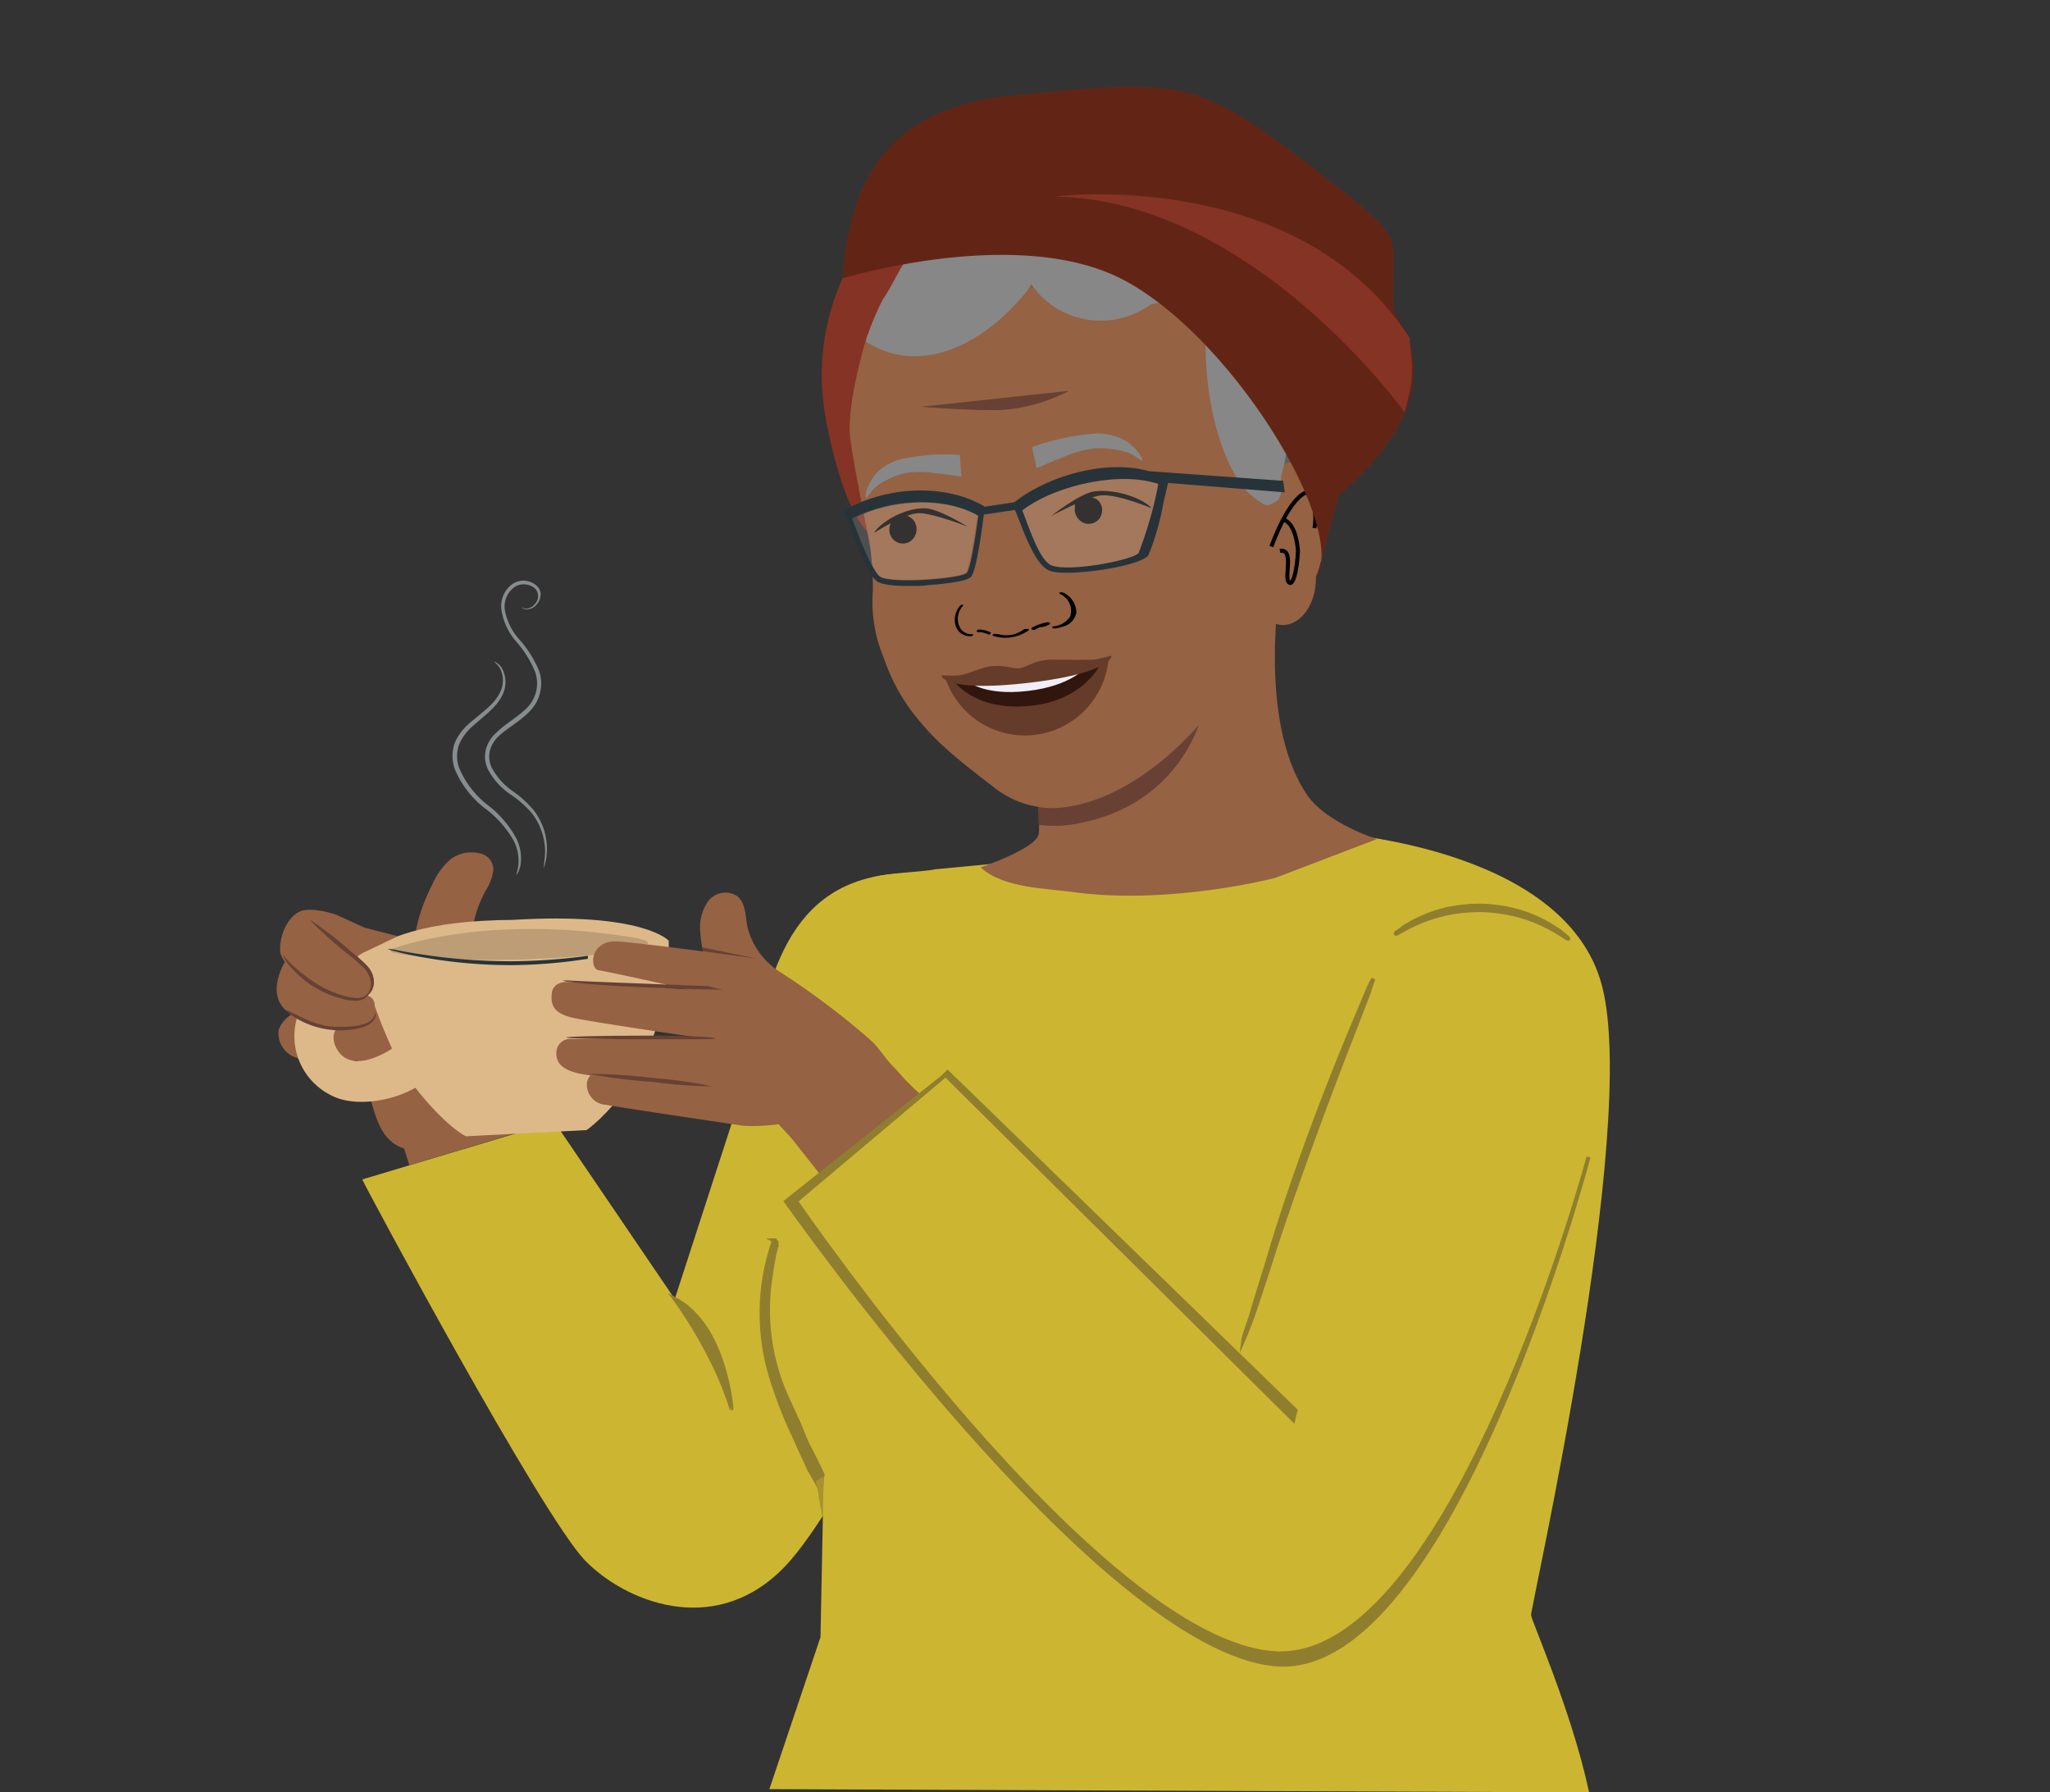 <svg xmlns="http://www.w3.org/2000/svg" viewBox="0 0 285.1 249.23"><rect x="0" y="0" width="285.1" height="249.23" fill="#333333" stroke="none"/><defs><style>.cls-1{fill:#ccb631;}.cls-2{fill:#907e2f;stroke:#907e2f;stroke-width:0.56px;}.cls-16,.cls-2{stroke-miterlimit:10;}.cls-3{fill:#956243;}.cls-4{fill:#ddb98a;}.cls-5{fill:#684135;}.cls-6{opacity:0.15;}.cls-7{fill:#010101;}.cls-8{fill:#273339;}.cls-9{fill:#878c8e;}.cls-10{fill:#a99231;}.cls-11{fill:#5e5f5f;}.cls-12{fill:#853324;}.cls-13{fill:#684134;}.cls-14{fill:#13110f;}.cls-15{fill:#878787;}.cls-16{fill:none;stroke:#010101;stroke-width:0.56px;}.cls-17{fill:#fff;opacity:0.14;}.cls-18{fill:#622515;}.cls-19{fill:#653c29;}.cls-20{fill:#31160e;}.cls-21{fill:#f1eef7;}</style></defs><g id="Layer_1" data-name="Layer 1"><path class="cls-1" d="M212.93,224.57c0-1.32,15-67.52,9.89-87.41s-38.9-21.47-38.9-21.47l-39,3.77-14.81,1.41c-2.17.46-7.93.45-9.85,1.56l.87,2.91-3.58,45.53-3,34.45-.44,22.32L107,248.78l114,.45C218.62,238,212.9,225.17,212.93,224.57Z"/><path class="cls-1" d="M50.38,164c.55,1.27,24.91,46.69,31,53,5.45,5.59,17.61,10.73,27.24,1.37,7.26-7,18.73-31.4,18.73-31.4l-3-60.14,1.25-5.39c-16.73.61-18.87,15.8-21.38,27.19l-10.38,32L77.1,156Z"/><path class="cls-2" d="M191,136.1c-1.09,3.06-.35,1.2-.59,1.78l-1.85,4.81c-1.57,4-3.74,9.63-6,15.84s-4.23,11.84-5.55,16c-.64,2-2.22,6.84-2.66,8.09-.17.61-1.17,3.09-1.42,3.66.08-.62,1-3.12,1.18-3.72.3-1.19,1.87-6.09,2.48-8.17,1.23-4.16,3.11-9.87,5.39-16.09s4.52-11.78,6.2-15.8c.84-2,1.52-3.61,2-4.74A11.35,11.35,0,0,1,191,136.1Z"/><path class="cls-2" d="M218.1,130.53c-.07.09-1.19-.84-3.25-1.85a20.41,20.41,0,0,0-3.77-1.42,24.07,24.07,0,0,0-4.84-.71,23.31,23.31,0,0,0-4.86.43,22.63,22.63,0,0,0-3.86,1.18c-2.12.91-3.31,1.77-3.39,1.67s.27-.27.8-.66a6.84,6.84,0,0,1,1-.66,12.48,12.48,0,0,1,1.4-.74,19.49,19.49,0,0,1,3.89-1.35,22.19,22.19,0,0,1,5-.48,21.19,21.19,0,0,1,4.95.77,18.87,18.87,0,0,1,3.81,1.57,14.52,14.52,0,0,1,1.36.83,6.25,6.25,0,0,1,1,.72C217.86,130.25,218.13,130.49,218.1,130.53Z"/><path class="cls-3" d="M48.53,141.73a8.48,8.48,0,0,0-6.62-1.13,4,4,0,0,0-3.15,2.59A3.55,3.55,0,0,0,41,147a10.22,10.22,0,0,0,4.65.6l2.45-.06a5,5,0,0,0,2.81-.62,3.09,3.09,0,0,0,.47-4.16A4.76,4.76,0,0,0,47.17,141"/><path class="cls-3" d="M44.18,132.21,51.29,152c1,3.33,1.6,6.64,4.91,7.7h0l.73,2.33,16.16-4.87-3.31-10.48L49.84,130.37Z"/><path class="cls-3" d="M57.69,132c-.24-2.22.8-5.84,2.38-8.9a10,10,0,0,1,2.49-3.53,4.75,4.75,0,0,1,4.06-.93,2.33,2.33,0,0,1,2,2.27A7,7,0,0,1,67.44,124c-1.82,3.7-2,5.83-1.11,7.36"/><path class="cls-4" d="M49.74,132.94c.54,1.17,3.7,12.71,7.68,17.88C62,156.73,64.79,158,64.79,158l16.79-.86S93.38,149,93,130.81c0,0-3.46-4-21.68-2.9C59,128,54,130.33,49.74,132.94Z"/><path class="cls-4" d="M58.05,151.08c-3.2,2-8.76,3-12.08,1.18a9.17,9.17,0,0,1,4.25-17.35l2.28,4.88s-7.88,1.77-5.74,5.91,7.92,0,7.92,0Z"/><path class="cls-3" d="M40,133.11s-3.76,5.4.53,7.94,10,2.27,10.77,1.13,1.74-3.68-.95-3.91S40,133.11,40,133.11Z"/><path class="cls-3" d="M55.34,130.18,50.73,129l-3.95-1.8c-2-.68-4-.89-5-.49-1.86.82-2.92,3.46-2.82,5.51.18,3.34,10.52,7.93,12.05,6.33a2.78,2.78,0,0,0,.28-3.92,2.75,2.75,0,0,0-.75-.61C49,133.16,46.67,132,46.67,132l4.16.33Z"/><path class="cls-5" d="M51,138.36a2.87,2.87,0,0,0,.31-.47,2.42,2.42,0,0,0,.26-1.42,3.57,3.57,0,0,0-1-1.91,26.47,26.47,0,0,0-2.11-1.84,51.15,51.15,0,0,1-5.43-4.87,48.07,48.07,0,0,1,5.78,4.46A20.29,20.29,0,0,1,51,134.23a3.59,3.59,0,0,1,1,2.2,2.38,2.38,0,0,1-.45,1.57C51.27,138.26,51.06,138.39,51,138.36Z"/><path class="cls-5" d="M51.34,138a.85.85,0,0,1-.28.53,2.15,2.15,0,0,1-1.49.63,7.31,7.31,0,0,1-2.32-.37,14,14,0,0,1-6.74-4.24,5.54,5.54,0,0,1-1.2-1.78,21.18,21.18,0,0,0,5.53,4.49,15.3,15.3,0,0,0,2.54,1.06,8.22,8.22,0,0,0,2.19.46,2.22,2.22,0,0,0,1.36-.4A2.77,2.77,0,0,0,51.34,138Z"/><path class="cls-5" d="M52.21,140.8a.84.84,0,0,1,0,.6,2.16,2.16,0,0,1-1.11,1.17,7.46,7.46,0,0,1-2.28.6,12,12,0,0,1-7.2-1.34,7,7,0,0,1-1.93-1.47c2.17,1,3.93,2.13,6.31,2.37a14.85,14.85,0,0,0,2.75,0,8.13,8.13,0,0,0,2.19-.45,2.27,2.27,0,0,0,1.09-.92A3,3,0,0,0,52.21,140.8Z"/><g class="cls-6"><path class="cls-7" d="M88,130.35c10.54,1.72-21.28,4.72-33.44,2.09a.26.26,0,0,1-.2-.34.24.24,0,0,1,.19-.17C57.72,130.83,69.71,127.38,88,130.35Z"/></g><path class="cls-3" d="M100.11,137.31a14.51,14.51,0,0,1-2.71-7.58,6.34,6.34,0,0,1,1.08-4.41,3,3,0,0,1,4.12-.66c1.11,1,1.06,2.65,1.33,4.11a10.23,10.23,0,0,0,3.24,5.4,30.47,30.47,0,0,0,5.24,3.67"/><path class="cls-3" d="M128.05,152.2h0a33.27,33.27,0,0,1-3.54-3.62c-1.21-1.08-2.31-3-3.49-4a107.21,107.21,0,0,0-15.36-11.18c-2.16-.38-17.94-2.48-20.08-2.5-3.56,0-3.57,3.77-2.37,4,2.65.47,12.46,2.68,12.46,2.68l-13.91-.93-3.1-.1s-1.68,0-1.9,1.45c-.31,2.1.66,2.93,2.69,3.47,2.19.57,19,3,19,3l-19.07,0a1.91,1.91,0,0,0-2,1.78,1.41,1.41,0,0,0,0,.29c0,1.93,2,2.65,4.74,3a2,2,0,0,0-.48.94,2.8,2.8,0,0,0,2.46,3.13h.1c1.51.3,13.78,2.13,19.18,2.93a25.06,25.06,0,0,0,4.89-.23l1.89,2.07,4.23,5.36Z"/><path class="cls-5" d="M98.41,137.12l-6.15-.24-9.94-.39-3-.14a4.79,4.79,0,0,0-1.07,0,4.63,4.63,0,0,0,1.1.2c.71.09,1.73.2,3,.31,2.59.22,6.06.39,10,.54,3,.12,5.81.18,8.11.21Z"/><path class="cls-5" d="M99.5,144.4c0,.14-2.67.1-9.12.11s-11.66-.11-11.63-.25S84,144,90.42,144,99.5,144.25,99.5,144.4Z"/><path class="cls-5" d="M99,151.05a62.21,62.21,0,0,1-8.07-.6,77,77,0,0,1-9.09-1.14,82,82,0,0,1,9.14.6A60.25,60.25,0,0,1,99,151.05Z"/><path class="cls-8" d="M81.77,133.25a1,1,0,0,1,0-.35,82.74,82.74,0,0,1-10.43.76,81.35,81.35,0,0,1-12.37-.9c-1.57-.23-2.84-.45-3.71-.63a7.93,7.93,0,0,0-1.37-.19,6.8,6.8,0,0,0,1.33.4c.86.23,2.12.51,3.69.79a69.39,69.39,0,0,0,12.38,1.07,70.39,70.39,0,0,0,10.45-.88A.25.25,0,0,0,81.77,133.25Z"/><path class="cls-9" d="M73.12,84.63A1.63,1.63,0,0,0,74.38,84a1.57,1.57,0,0,0,.09-2.11,2.38,2.38,0,0,0-2.87-.29,3.32,3.32,0,0,0-1.37,3.33,8.41,8.41,0,0,0,2,4A15.11,15.11,0,0,1,75,93.36a5.48,5.48,0,0,1-1.27,5.48c-1.38,1.46-3.08,2.33-4.36,3.51a4.16,4.16,0,0,0-1.25,2.09,3.55,3.55,0,0,0,.26,2.29,9.4,9.4,0,0,0,3,3.33,14,14,0,0,1,3,2.81,8.79,8.79,0,0,1,1.67,5.69,7.13,7.13,0,0,1-.26,1.6,2.06,2.06,0,0,1-.2.54c.11-.71.18-1.43.22-2.15a8.88,8.88,0,0,0-1.79-5.41,14.35,14.35,0,0,0-3-2.66A9.6,9.6,0,0,1,67.87,107a4.13,4.13,0,0,1-.33-2.66A4.77,4.77,0,0,1,69,101.9c1.35-1.32,3-2.18,4.32-3.51a4.83,4.83,0,0,0,1.13-4.88,14.86,14.86,0,0,0-2.65-4.29,8.68,8.68,0,0,1-2.05-4.33,3.78,3.78,0,0,1,1.66-3.78,2.76,2.76,0,0,1,3.35.46,1.64,1.64,0,0,1,.4,1.42,2.22,2.22,0,0,1-.55,1.09,1.73,1.73,0,0,1-1.5.64.93.93,0,0,1-.52-.24C72.58,84.42,72.73,84.56,73.12,84.63Z"/><path class="cls-9" d="M72.09,120.34a6.19,6.19,0,0,0-.75-3.62,14.61,14.61,0,0,0-3.7-4.17A13.38,13.38,0,0,1,63.27,107a5.43,5.43,0,0,1,0-3.77,7.62,7.62,0,0,1,2.12-2.75c1.66-1.42,3.25-2.52,4-3.92A3.8,3.8,0,0,0,69.58,93a4,4,0,0,0-.88-1s.14,0,.35.15a2.27,2.27,0,0,1,.75.76,4,4,0,0,1,0,3.87c-.76,1.55-2.44,2.75-4,4.14a7.11,7.11,0,0,0-1.93,2.55,4.8,4.8,0,0,0,0,3.34,12.94,12.94,0,0,0,4.2,5.32,14.53,14.53,0,0,1,3.72,4.42,6.18,6.18,0,0,1,.58,3.85,4.5,4.5,0,0,1-.36,1,1.41,1.41,0,0,1-.22.29A13.23,13.23,0,0,0,72.09,120.34Z"/><path class="cls-2" d="M112.62,201.45c-.61-1.09-1.33-3.11-1.51-3.49-.51-1.08-1-2.18-1.51-3.27a30.29,30.29,0,0,1-2.25-6.88,29.85,29.85,0,0,1-.46-7.89c0-.66.85-7.12,1.37-7.1-.19,0-.48-.27-.61-.34a30.48,30.48,0,0,0-.48,18.77,62.29,62.29,0,0,0,3.36,8.66c.67,1.51,1.35,3,2.07,4.52.11.23.91,1.53,1.31,2.34.16.33.25.58.21.65.15-.28.13-2,.28-2.29C114.46,205,112.69,201.57,112.62,201.45Z"/><path class="cls-3" d="M178.15,80.52s-3.48,19.49,3.62,30c2.61,3.89,9.71,6.16,9.71,6.16l-14.15,5.4c-6.75,1.66-18.21,3.3-27.77,2-4.17-.57-10.11-.59-13.18-3.48h0s7.67-2.56,8.07-4.61-1.16-19.41-1.16-19.41"/><path class="cls-2" d="M131.74,149.27,110.69,167s42,61.39,66.62,62.88,43.61-69,43.61-69-19.18,72.93-43.67,70.53-67.92-64.35-67.92-64.35Z"/><polygon class="cls-2" points="131.46 149.42 179.86 197.43 180.17 196.11 131.79 149.11 131.46 149.42"/><polygon class="cls-5" points="97.79 132.27 105.27 133.31 97.67 131.73 97.79 132.27"/><path class="cls-2" d="M93.86,180.63s5.48,7.36,7.86,15.23C101.72,195.86,100.93,184.39,93.86,180.63Z"/><polygon class="cls-10" points="114.43 211.26 113.47 205.95 114.55 205.32 114.43 211.26"/><path class="cls-11" d="M186.68,38.94c-2.2-3-5.6-5.06-9.18-4.06.09-7-6.74-11.08-13.75-11.2-3.6.09-7.28,1.75-10.69.59-2.13-.71-3.74-2.36-5.57-3.73-7.64-5.55-19.48,1.1-25.85,8.08s-4.7,14.68-1.32,23.49c1.57,4.1,1.34,6.34,1.85,10.73.48,4.14,3.07,11.82,3.15,15.94s-6.3,8.49-2.14,8.78l45.19-5.78c6.73,1.26,11-.82,14.39-6.78,2.2-4,1.45-4.22,1.7-8.81.48-6,6.53-10.58,6.11-16.59C190.42,45.83,188.7,42.13,186.68,38.94Z"/><path class="cls-12" d="M192.3,38.63a70.61,70.61,0,0,0-35.88-5.16c-20.16,2.43-29.89,14.9-33.33,23.8s.42,18.19.42,18.19-5,1.41-8.57-16.71c-5.15-26.42,21.74-42.65,28.27-42.63S183,9.07,192.3,38.63Z"/><path class="cls-13" d="M144.36,111.66s3.36-.61,5.67-1.3,6.29-.62,16.85-10.08c0,0-3,11.47-16.58,14.14a16.53,16.53,0,0,1-5.85.27Z"/><path class="cls-3" d="M131.19,42.32c0,.08-.08.16-.13.24l.14-.12Zm-6,2v.11a3.25,3.25,0,0,0,.26-.27C125.47,44.08,125.21,44.37,125.21,44.37ZM175,87.58l.54-2.19c3.09,3.64,7.57.29,7.47-5.19,1.3-2.83,2.68-12,.24-14.71l-.3-.39c-1.66-1.11-4.52-1.46-5.55.72-.32.94.08,2.06-.25,3s-1.43-1.48-2-.52c0,0-1.45-.53-1.57-3s3.79-20.69-.89-23.68c0,0-7.09,2.83-9.31.49l-.73-.18c-.41,0-.68.2-1.09.24,0-.13.11-.27.08-.52a4.52,4.52,0,0,1-1.8.31c.13-.14.4-.29.38-.42a7.18,7.18,0,0,1-1.67.17c.13-.14.38-.42.37-.55-.67.33-1.12.12-1.67.18a1,1,0,0,0,.22-.54,3.82,3.82,0,0,1-1.66.3c.13-.14.24-.41.37-.55-.67.33-1.12.11-1.67.17-.14,0,.25-.28.24-.41a5.64,5.64,0,0,1-1.38.28c0-.13.25-.29.24-.42a4.25,4.25,0,0,1-1.81.2l.36-.56a2,2,0,0,1-1.64.43c.12-.14.37-.42.36-.55a2.8,2.8,0,0,1-2.2.49c.14,0,.38-.43.36-.56a2.67,2.67,0,0,1-1.9.59,7,7,0,0,1,.49-.69,2.89,2.89,0,0,1-2.61.66c.14,0,.24-.41.23-.54-.51.57.47-.18-.24-.23,0,0-1.54.68-1.56.55-.51.44,1.24-2.32.54-2.25.12-.27-4,.66-3.71.38-.64.58-.53.3-1.38.26,0,0-2.73,1.84-2.6,1.7-.63.71-1,.21-1.85.17.13-.15.56.48.69.34-.51.57-.39-.09-1.09,0,0-.12-2.36-.59-2.37-.71-.66.45-.42.48-1.26.57,0-.12-.37,1.47-.25,1.32-.5.57-.52.15-1.23.1l-.64.54c-.62.72.3.34-.55.3,0-.09,3.19.07,3.3-.12a5,5,0,0,1-1.71,1c0-.12.1-.39.08-.52a2.78,2.78,0,0,1-2.14,1c.14,0,.25-.28.24-.41a2.18,2.18,0,0,1-2.3.89v0a4.36,4.36,0,0,1-1.84,1.12.52.52,0,0,1,.22-.54l-.56.06c-.58,1.09-2.41.6-2.56,1.9,0,0-2.86,9.3-2.22,14s2.35,12.67,2.71,14.7a41.27,41.27,0,0,1,.42,6.43,19.93,19.93,0,0,0,1.52,9.29,26.53,26.53,0,0,0,5.27,9.13c2.76,3.34,6.48,6.1,10,8.83a13.34,13.34,0,0,0,8.58,2.93c8.66-.51,16.6-7.26,21.51-13.39"/><path class="cls-7" d="M138.75,88.15a4,4,0,0,0,3.6-.61c.21-.16,1-.11.69.12a5.63,5.63,0,0,1-4.91.76c-.14-.06-.13-.16,0-.23a.87.87,0,0,1,.59,0"/><path class="cls-7" d="M143.45,87.32a6.63,6.63,0,0,1,2.18-.79.53.53,0,0,1,.35.07.11.11,0,0,1,0,.19,2.46,2.46,0,0,1-1.19.41.48.48,0,0,1-.4-.11c-.07-.1,0-.18.15-.19a1.91,1.91,0,0,0,1-.33l.37.26a5.53,5.53,0,0,0-1.94.71.51.51,0,0,1-.42,0c-.08,0-.18-.14-.07-.22"/><path class="cls-7" d="M146.53,87.09a3.1,3.1,0,0,0,2.29-1.34,2.55,2.55,0,0,0-1.43-3.17c-.13-.06-.08-.16.05-.2a.75.75,0,0,1,.49.05,3.12,3.12,0,0,1,1.77,2.7,2.48,2.48,0,0,1-1.89,2,5.32,5.32,0,0,1-1,.25.6.6,0,0,1-.46-.1c-.08-.1,0-.16.17-.18"/><path class="cls-7" d="M137.05,87.87c0-.11-.06-.16-.14-.16a1,1,0,0,1-.72-.15l-.21.32a3.21,3.21,0,0,1,1.47.35.24.24,0,0,0,.28-.08c.06-.05.11-.17,0-.22"/><path class="cls-7" d="M137.74,87.93a3.56,3.56,0,0,0-1.64-.39.3.3,0,0,0-.23.14.12.12,0,0,0,0,.18"/><path class="cls-7" d="M135.18,88.19a1.84,1.84,0,0,1-1.68-.92,2.66,2.66,0,0,1,.4-3,.1.1,0,0,0-.06-.18.35.35,0,0,0-.31.13,3,3,0,0,0-.69,2.55,2.07,2.07,0,0,0,1.54,1.63,1.86,1.86,0,0,0,.66.07c.09,0,.25-.06.28-.17s0-.15-.14-.15"/><path class="cls-14" d="M126.33,71.76a2.19,2.19,0,0,0-2.24.61,2.29,2.29,0,0,0-.39,1,2,2,0,0,0,.67,1.78,1.87,1.87,0,0,0,2.18.15,2.06,2.06,0,0,0,.76-2.51,1.86,1.86,0,0,0-1-1"/><path class="cls-14" d="M134.55,73.22s-4.07-2.56-6-2.55c-2.83,0-6.12,1.94-7,3.44,0,0,4.33-2.81,6.33-2.76S134.55,73.22,134.55,73.22Z"/><path class="cls-14" d="M149.94,69.5a2.65,2.65,0,0,1,2.54-.11,2,2,0,0,1,.68.86,2,2,0,0,1-.28,1.88,1.89,1.89,0,0,1-2.11.6,2.08,2.08,0,0,1-1.27-2.29c0-.16-.15-.44.44-.83"/><path class="cls-14" d="M146.16,71.77s4-3.15,6-3.44c3-.41,6.87,1,8,2.34,0,0-5.08-2.12-7.21-1.77S146.16,71.77,146.16,71.77Z"/><path class="cls-15" d="M133.49,63.26l.12,1.72c0,.43.07.87.1,1.3-1.49-.25-2.75-.39-3.71-.48a12.34,12.34,0,0,0-4.19,0,10.83,10.83,0,0,0-2.58,1,6.71,6.71,0,0,0-1.33.84c-.93.79-1.26,1.62-1.43,1.56s0-.77,0-.85a6.77,6.77,0,0,1,1.86-3A8,8,0,0,1,125,63.92a28.73,28.73,0,0,1,8.52-.66"/><path class="cls-15" d="M143.52,62.17c.12.56.24,1.12.37,1.68s.18.85.28,1.28c1.47-.69,2.76-1.2,3.73-1.57a14.33,14.33,0,0,1,4.38-1.22,12.89,12.89,0,0,1,3,.22,8.55,8.55,0,0,1,1.64.41c1.19.48,1.78,1.17,1.94,1.07s-.26-.73-.3-.79a6.86,6.86,0,0,0-2.82-2.38,9.08,9.08,0,0,0-3.13-.61,33.54,33.54,0,0,0-9.09,1.91"/><path class="cls-16" d="M176.81,76c2.78-7.42,5-7.56,5-7.56s1.56,1.62,1,5"/><path class="cls-16" d="M178,76.59c2-.28.61,3.47,1.19,4.31s1.2-1.49,1.32-4.28c0,0-.15-3.75-2-4.35"/><path class="cls-13" d="M148.65,54.35a23.55,23.55,0,0,1-9.6,2.67c-4.88.07-10.91-.46-10.91-.46"/><path class="cls-15" d="M123,41.29h0c1.16-1.73,1.88-3.58,3.12-5.26s2.41-3.15,3.72-4.74c.08-.09,1.67-.17,1.75-.27l.08-.1a.86.86,0,0,0,.13-.14l.29-.34a36.7,36.7,0,0,1,25-1.92,30.4,30.4,0,0,1,21.15,37.42c-.38,1.39.48,3-.84,3.84s-1.5.43-2.8-.42a10.08,10.08,0,0,1-2.95-3.53c-3.66-6.53-4.79-17.06-3.42-24.43-.85,1.41-7.06.14-8.41,1.08a11.77,11.77,0,0,1-16.39-2.93,17.82,17.82,0,0,1-1.81,2.34c-6.08,6.69-14.17,10.07-21.12,5.65C120.18,47.37,122.25,42.4,123,41.29Z"/><path class="cls-8" d="M178.67,68.46l-.21-1.6-18.65-1.34h0c-6.13-1.72-14.23.74-18.72,4.31l-4.21.64,0-.07c-5.32-3.15-13.57-2.89-19.54.62l.24.64h0s.06.14.1.27l.22.56c1.33,3.59,2.84,7.37,4,8.29.77.62,3.08.73,5,.69.72,0,1.37,0,1.84-.07s5.56-.35,6.31-1.2,1.55-6.79,1.77-8.65l4.32-.64c.7,1.37,2.47,7.37,4.71,8.4s13-.55,13.89-2.16a37.24,37.24,0,0,0,2.08-7.33l.63-2.67ZM134.46,79.67c-.83.83-10.76,1.56-12.09.49-1.12-.9-3-6-3.73-7.94v-.08c5.37-2.82,12.8-3.07,17.42-.42-.43,3.23-1.12,7.39-1.59,7.93Zm23.93-2.84c-.52,1-9.92,2.81-12.23,1.75-1.61-.74-3-5.12-4-7.6,4.39-3.4,13.43-5.55,18.92-3.68a54.28,54.28,0,0,1-2.72,9.53Z"/><path class="cls-17" d="M134.35,79.58c.46-.54,1.16-4.7,1.59-7.93-4.62-2.65-12-2.4-17.42.42v.08c.71,1.92,2.61,7,3.73,7.94,1.33,1.07,11.26.34,12.09-.5Z"/><path class="cls-17" d="M158.39,76.83a54.28,54.28,0,0,0,2.72-9.53c-5.49-1.87-14.53.28-18.92,3.68,1,2.48,2.36,6.86,4,7.6,2.31,1.06,11.71-.73,12.23-1.75Z"/><path class="cls-18" d="M186.19,68.81s15-11.36,9-23.1c-1.16-2.26-1.27-1.51-1.38-3.47-.55-10.31,3.11-7.93-12.25-19.69s-17.58-11.5-40.61-9.31c-11.88,1.13-18.29,6.24-21.39,13.84a36.57,36.57,0,0,0-2.36,11.64s24.17-7.43,38.81.08,30.35,32.61,27.43,40.82C182.58,81.93,186.19,68.81,186.19,68.81Z"/><path class="cls-12" d="M195.35,57.33s-21.25-29.64-48.76-30c0,0,33.89-4.33,49.42,19.62l.28,2.85a15.21,15.21,0,0,1-.39,5.29Z"/><path class="cls-19" d="M142.9,93.74c4.31-.5,11.24-1.84,11.24-1.84a11.67,11.67,0,0,1-22.59,2.61S138.59,94.23,142.9,93.74Z"/><path class="cls-20" d="M142.86,93.74c2-.24,10.27-1.56,10.27-1.56s-2.18,5.09-9.59,5.94c-8,.93-10.94-3.49-10.94-3.49Z"/><path class="cls-21" d="M142.81,94.07c2.05-.23,8.24-1.32,8.24-1.32s-2,2.62-8.12,3.33-8.36-1.35-8.36-1.35Z"/><path class="cls-19" d="M131,93.9a16.74,16.74,0,0,0,2.46,0c1.67-.35,2.68-.94,3.9-1.18,2.08-.41,3.51.31,4.42.2s2.15-1.13,4.26-1.2c1.25,0,4.34.07,6.06,0a15.63,15.63,0,0,0,2.39-.55c.31,0,0,2.45-11.47,3.78S130.72,94,131,93.9Z"/></g></svg>